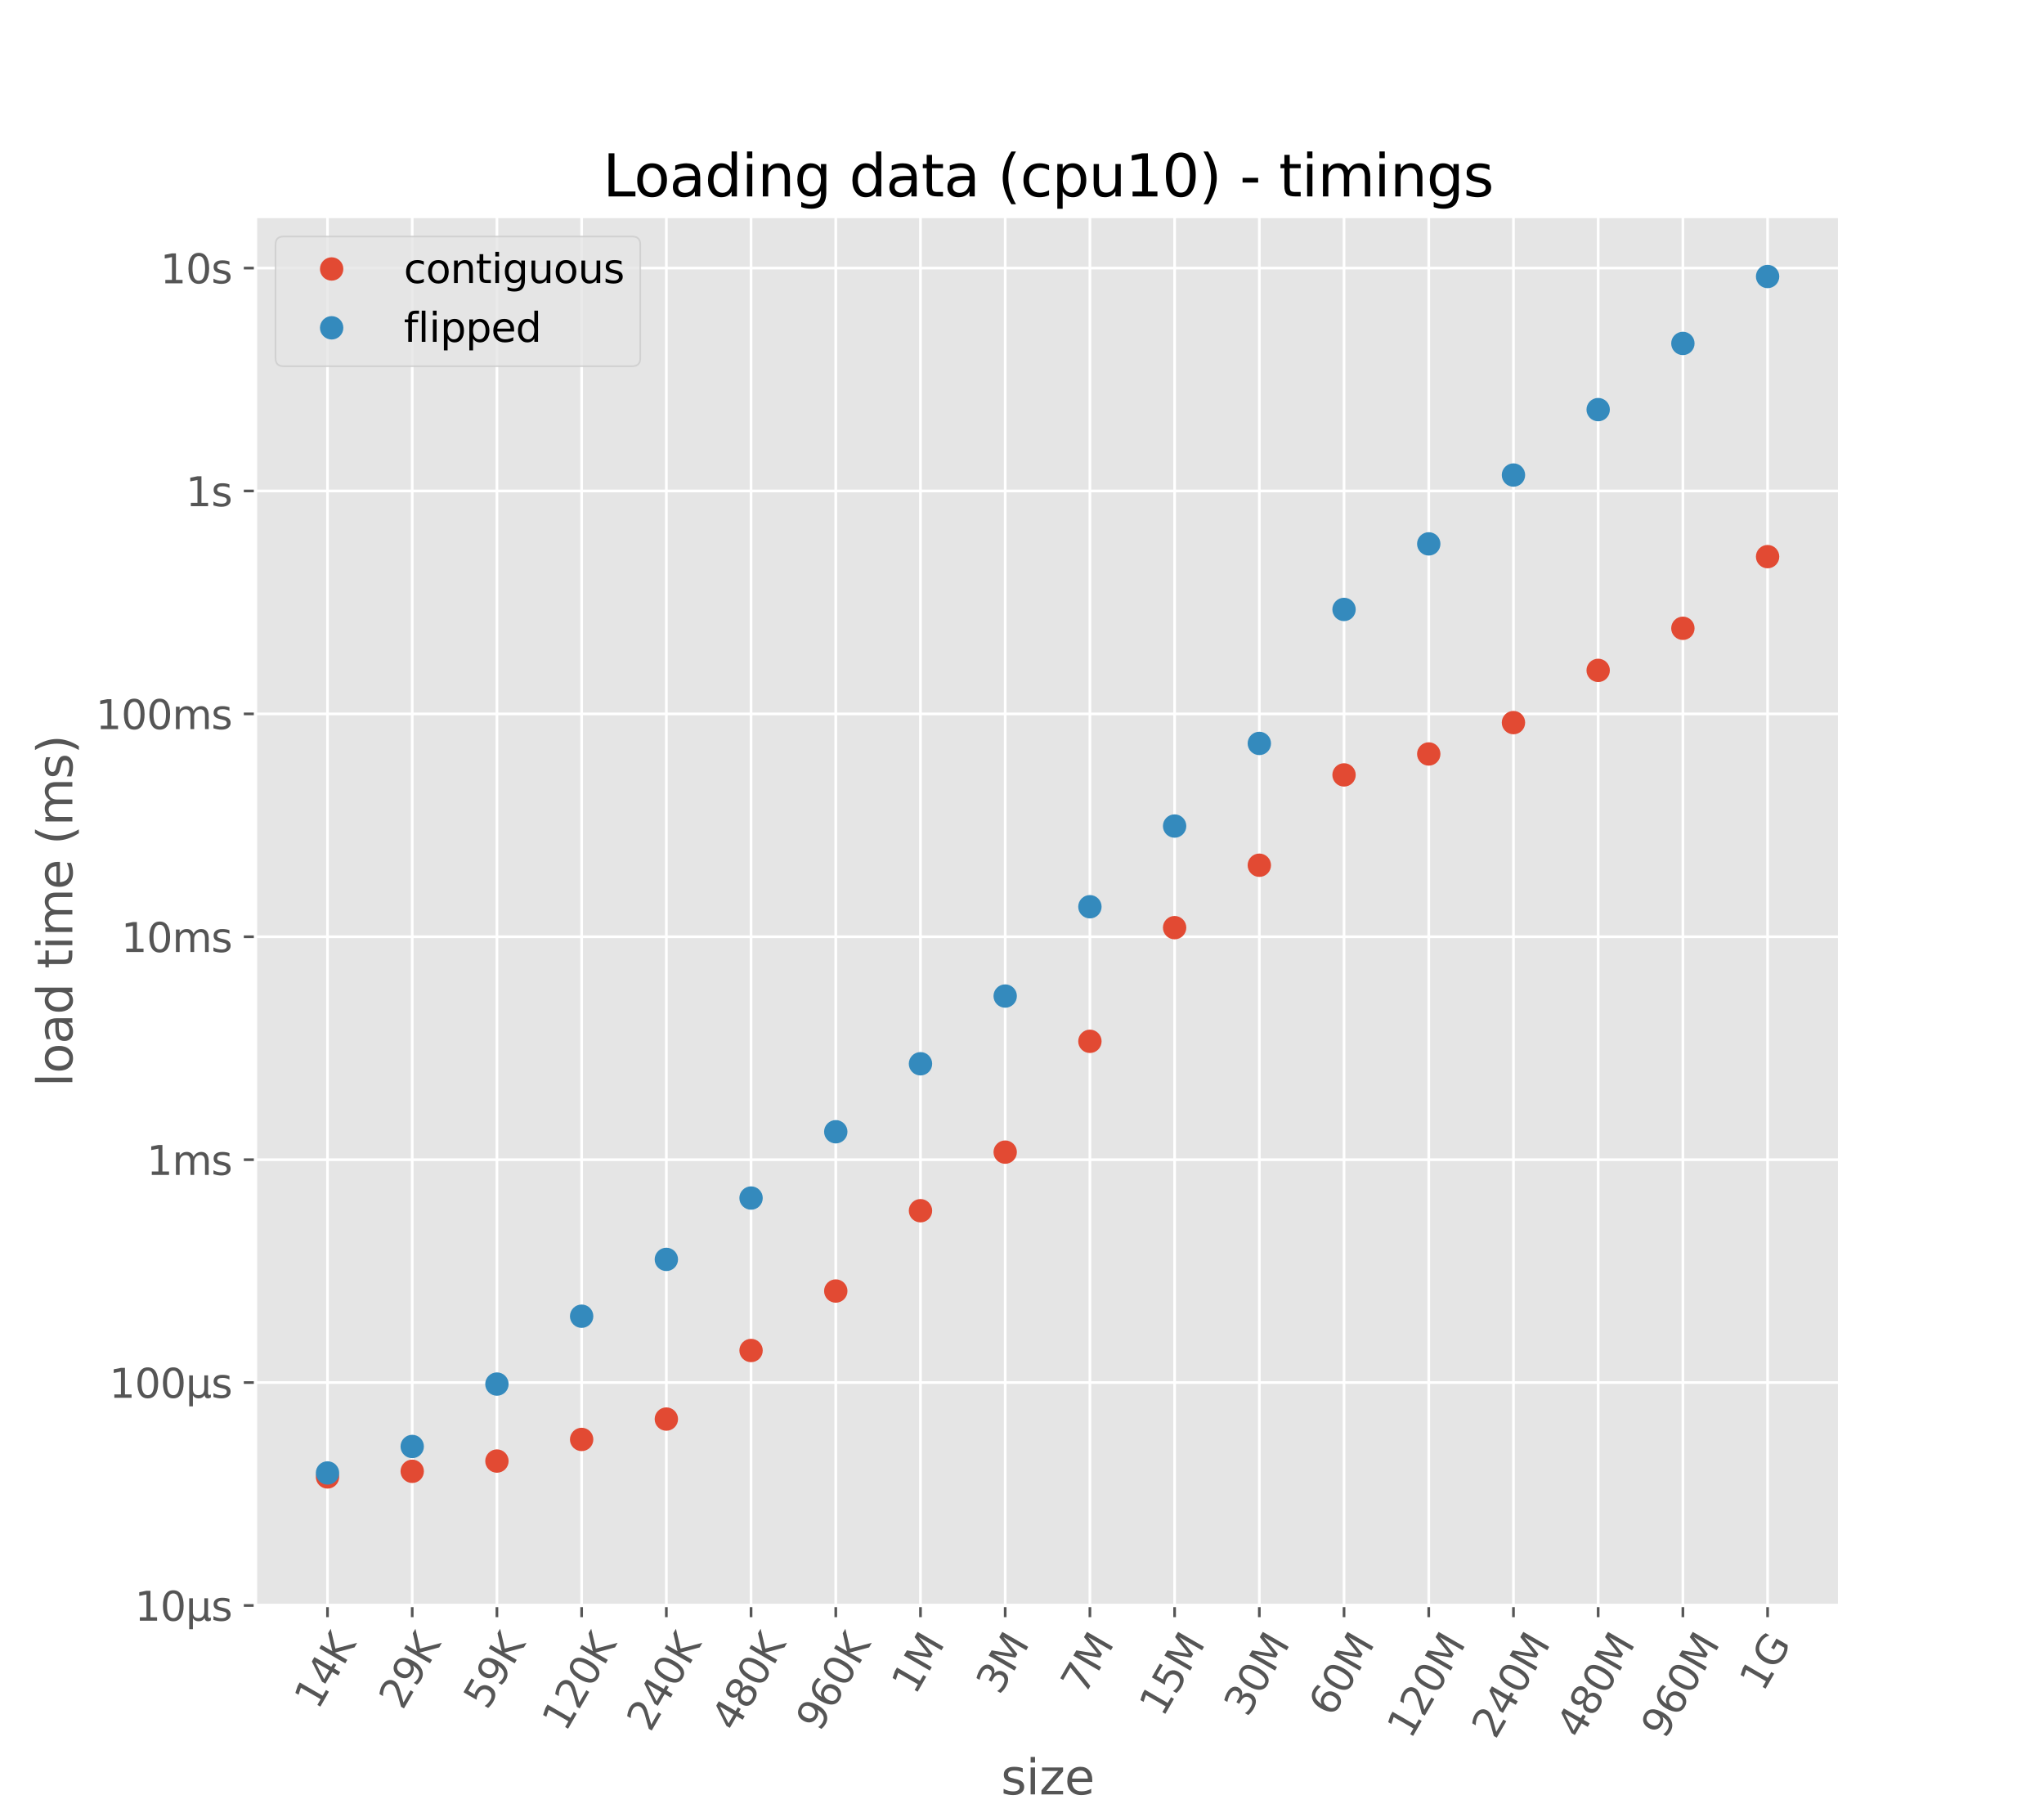 <?xml version="1.0" encoding="utf-8" standalone="no"?>
<!DOCTYPE svg PUBLIC "-//W3C//DTD SVG 1.1//EN"
  "http://www.w3.org/Graphics/SVG/1.1/DTD/svg11.dtd">
<svg xmlns:xlink="http://www.w3.org/1999/xlink" width="612pt" height="540pt" viewBox="0 0 612 540" xmlns="http://www.w3.org/2000/svg" version="1.1">
 <defs>
  <style type="text/css">*{stroke-linejoin: round; stroke-linecap: butt}</style>
 </defs>
 <g id="figure_1">
  <g id="patch_1">
   <path d="M 0 540 
L 612 540 
L 612 0 
L 0 0 
z
" style="fill: #ffffff"/>
  </g>
  <g id="axes_1">
   <g id="patch_2">
    <path d="M 76.5 480.6 
L 550.8 480.6 
L 550.8 64.8 
L 76.5 64.8 
z
" style="fill: #e5e5e5"/>
   </g>
   <g id="matplotlib.axis_1">
    <g id="xtick_1">
     <g id="line2d_1">
      <path d="M 98.059 480.6 
L 98.059 64.8 
" clip-path="url(#p5bc6e7006f)" style="fill: none; stroke: #ffffff; stroke-width: 0.8; stroke-linecap: square"/>
     </g>
     <g id="line2d_2">
      <defs>
       <path id="mbe0cd32b92" d="M 0 0 
L 0 3.5 
" style="stroke: #555555; stroke-width: 0.8"/>
      </defs>
      <g>
       <use xlink:href="#mbe0cd32b92" x="98.059" y="480.6" style="fill: #555555; stroke: #555555; stroke-width: 0.8"/>
      </g>
     </g>
     <g id="text_1">
      <!-- 14K -->
      <g style="fill: #555555" transform="translate(95.142 512.198) rotate(-60) scale(0.12 -0.12)">
       <defs>
        <path id="DejaVuSans-31" d="M 794 531 
L 1825 531 
L 1825 4091 
L 703 3866 
L 703 4441 
L 1819 4666 
L 2450 4666 
L 2450 531 
L 3481 531 
L 3481 0 
L 794 0 
L 794 531 
z
" transform="scale(0.016)"/>
        <path id="DejaVuSans-34" d="M 2419 4116 
L 825 1625 
L 2419 1625 
L 2419 4116 
z
M 2253 4666 
L 3047 4666 
L 3047 1625 
L 3713 1625 
L 3713 1100 
L 3047 1100 
L 3047 0 
L 2419 0 
L 2419 1100 
L 313 1100 
L 313 1709 
L 2253 4666 
z
" transform="scale(0.016)"/>
        <path id="DejaVuSans-4b" d="M 628 4666 
L 1259 4666 
L 1259 2694 
L 3353 4666 
L 4166 4666 
L 1850 2491 
L 4331 0 
L 3500 0 
L 1259 2247 
L 1259 0 
L 628 0 
L 628 4666 
z
" transform="scale(0.016)"/>
       </defs>
       <use xlink:href="#DejaVuSans-31"/>
       <use xlink:href="#DejaVuSans-34" x="63.623"/>
       <use xlink:href="#DejaVuSans-4b" x="127.246"/>
      </g>
     </g>
    </g>
    <g id="xtick_2">
     <g id="line2d_3">
      <path d="M 123.423 480.6 
L 123.423 64.8 
" clip-path="url(#p5bc6e7006f)" style="fill: none; stroke: #ffffff; stroke-width: 0.8; stroke-linecap: square"/>
     </g>
     <g id="line2d_4">
      <g>
       <use xlink:href="#mbe0cd32b92" x="123.423" y="480.6" style="fill: #555555; stroke: #555555; stroke-width: 0.8"/>
      </g>
     </g>
     <g id="text_2">
      <!-- 29K -->
      <g style="fill: #555555" transform="translate(120.506 512.198) rotate(-60) scale(0.12 -0.12)">
       <defs>
        <path id="DejaVuSans-32" d="M 1228 531 
L 3431 531 
L 3431 0 
L 469 0 
L 469 531 
Q 828 903 1448 1529 
Q 2069 2156 2228 2338 
Q 2531 2678 2651 2914 
Q 2772 3150 2772 3378 
Q 2772 3750 2511 3984 
Q 2250 4219 1831 4219 
Q 1534 4219 1204 4116 
Q 875 4013 500 3803 
L 500 4441 
Q 881 4594 1212 4672 
Q 1544 4750 1819 4750 
Q 2544 4750 2975 4387 
Q 3406 4025 3406 3419 
Q 3406 3131 3298 2873 
Q 3191 2616 2906 2266 
Q 2828 2175 2409 1742 
Q 1991 1309 1228 531 
z
" transform="scale(0.016)"/>
        <path id="DejaVuSans-39" d="M 703 97 
L 703 672 
Q 941 559 1184 500 
Q 1428 441 1663 441 
Q 2288 441 2617 861 
Q 2947 1281 2994 2138 
Q 2813 1869 2534 1725 
Q 2256 1581 1919 1581 
Q 1219 1581 811 2004 
Q 403 2428 403 3163 
Q 403 3881 828 4315 
Q 1253 4750 1959 4750 
Q 2769 4750 3195 4129 
Q 3622 3509 3622 2328 
Q 3622 1225 3098 567 
Q 2575 -91 1691 -91 
Q 1453 -91 1209 -44 
Q 966 3 703 97 
z
M 1959 2075 
Q 2384 2075 2632 2365 
Q 2881 2656 2881 3163 
Q 2881 3666 2632 3958 
Q 2384 4250 1959 4250 
Q 1534 4250 1286 3958 
Q 1038 3666 1038 3163 
Q 1038 2656 1286 2365 
Q 1534 2075 1959 2075 
z
" transform="scale(0.016)"/>
       </defs>
       <use xlink:href="#DejaVuSans-32"/>
       <use xlink:href="#DejaVuSans-39" x="63.623"/>
       <use xlink:href="#DejaVuSans-4b" x="127.246"/>
      </g>
     </g>
    </g>
    <g id="xtick_3">
     <g id="line2d_5">
      <path d="M 148.786 480.6 
L 148.786 64.8 
" clip-path="url(#p5bc6e7006f)" style="fill: none; stroke: #ffffff; stroke-width: 0.8; stroke-linecap: square"/>
     </g>
     <g id="line2d_6">
      <g>
       <use xlink:href="#mbe0cd32b92" x="148.786" y="480.6" style="fill: #555555; stroke: #555555; stroke-width: 0.8"/>
      </g>
     </g>
     <g id="text_3">
      <!-- 59K -->
      <g style="fill: #555555" transform="translate(145.869 512.198) rotate(-60) scale(0.12 -0.12)">
       <defs>
        <path id="DejaVuSans-35" d="M 691 4666 
L 3169 4666 
L 3169 4134 
L 1269 4134 
L 1269 2991 
Q 1406 3038 1543 3061 
Q 1681 3084 1819 3084 
Q 2600 3084 3056 2656 
Q 3513 2228 3513 1497 
Q 3513 744 3044 326 
Q 2575 -91 1722 -91 
Q 1428 -91 1123 -41 
Q 819 9 494 109 
L 494 744 
Q 775 591 1075 516 
Q 1375 441 1709 441 
Q 2250 441 2565 725 
Q 2881 1009 2881 1497 
Q 2881 1984 2565 2268 
Q 2250 2553 1709 2553 
Q 1456 2553 1204 2497 
Q 953 2441 691 2322 
L 691 4666 
z
" transform="scale(0.016)"/>
       </defs>
       <use xlink:href="#DejaVuSans-35"/>
       <use xlink:href="#DejaVuSans-39" x="63.623"/>
       <use xlink:href="#DejaVuSans-4b" x="127.246"/>
      </g>
     </g>
    </g>
    <g id="xtick_4">
     <g id="line2d_7">
      <path d="M 174.15 480.6 
L 174.15 64.8 
" clip-path="url(#p5bc6e7006f)" style="fill: none; stroke: #ffffff; stroke-width: 0.8; stroke-linecap: square"/>
     </g>
     <g id="line2d_8">
      <g>
       <use xlink:href="#mbe0cd32b92" x="174.15" y="480.6" style="fill: #555555; stroke: #555555; stroke-width: 0.8"/>
      </g>
     </g>
     <g id="text_4">
      <!-- 120K -->
      <g style="fill: #555555" transform="translate(169.324 518.81) rotate(-60) scale(0.12 -0.12)">
       <defs>
        <path id="DejaVuSans-30" d="M 2034 4250 
Q 1547 4250 1301 3770 
Q 1056 3291 1056 2328 
Q 1056 1369 1301 889 
Q 1547 409 2034 409 
Q 2525 409 2770 889 
Q 3016 1369 3016 2328 
Q 3016 3291 2770 3770 
Q 2525 4250 2034 4250 
z
M 2034 4750 
Q 2819 4750 3233 4129 
Q 3647 3509 3647 2328 
Q 3647 1150 3233 529 
Q 2819 -91 2034 -91 
Q 1250 -91 836 529 
Q 422 1150 422 2328 
Q 422 3509 836 4129 
Q 1250 4750 2034 4750 
z
" transform="scale(0.016)"/>
       </defs>
       <use xlink:href="#DejaVuSans-31"/>
       <use xlink:href="#DejaVuSans-32" x="63.623"/>
       <use xlink:href="#DejaVuSans-30" x="127.246"/>
       <use xlink:href="#DejaVuSans-4b" x="190.869"/>
      </g>
     </g>
    </g>
    <g id="xtick_5">
     <g id="line2d_9">
      <path d="M 199.514 480.6 
L 199.514 64.8 
" clip-path="url(#p5bc6e7006f)" style="fill: none; stroke: #ffffff; stroke-width: 0.8; stroke-linecap: square"/>
     </g>
     <g id="line2d_10">
      <g>
       <use xlink:href="#mbe0cd32b92" x="199.514" y="480.6" style="fill: #555555; stroke: #555555; stroke-width: 0.8"/>
      </g>
     </g>
     <g id="text_5">
      <!-- 240K -->
      <g style="fill: #555555" transform="translate(194.688 518.81) rotate(-60) scale(0.12 -0.12)">
       <use xlink:href="#DejaVuSans-32"/>
       <use xlink:href="#DejaVuSans-34" x="63.623"/>
       <use xlink:href="#DejaVuSans-30" x="127.246"/>
       <use xlink:href="#DejaVuSans-4b" x="190.869"/>
      </g>
     </g>
    </g>
    <g id="xtick_6">
     <g id="line2d_11">
      <path d="M 224.877 480.6 
L 224.877 64.8 
" clip-path="url(#p5bc6e7006f)" style="fill: none; stroke: #ffffff; stroke-width: 0.8; stroke-linecap: square"/>
     </g>
     <g id="line2d_12">
      <g>
       <use xlink:href="#mbe0cd32b92" x="224.877" y="480.6" style="fill: #555555; stroke: #555555; stroke-width: 0.8"/>
      </g>
     </g>
     <g id="text_6">
      <!-- 480K -->
      <g style="fill: #555555" transform="translate(220.051 518.81) rotate(-60) scale(0.12 -0.12)">
       <defs>
        <path id="DejaVuSans-38" d="M 2034 2216 
Q 1584 2216 1326 1975 
Q 1069 1734 1069 1313 
Q 1069 891 1326 650 
Q 1584 409 2034 409 
Q 2484 409 2743 651 
Q 3003 894 3003 1313 
Q 3003 1734 2745 1975 
Q 2488 2216 2034 2216 
z
M 1403 2484 
Q 997 2584 770 2862 
Q 544 3141 544 3541 
Q 544 4100 942 4425 
Q 1341 4750 2034 4750 
Q 2731 4750 3128 4425 
Q 3525 4100 3525 3541 
Q 3525 3141 3298 2862 
Q 3072 2584 2669 2484 
Q 3125 2378 3379 2068 
Q 3634 1759 3634 1313 
Q 3634 634 3220 271 
Q 2806 -91 2034 -91 
Q 1263 -91 848 271 
Q 434 634 434 1313 
Q 434 1759 690 2068 
Q 947 2378 1403 2484 
z
M 1172 3481 
Q 1172 3119 1398 2916 
Q 1625 2713 2034 2713 
Q 2441 2713 2670 2916 
Q 2900 3119 2900 3481 
Q 2900 3844 2670 4047 
Q 2441 4250 2034 4250 
Q 1625 4250 1398 4047 
Q 1172 3844 1172 3481 
z
" transform="scale(0.016)"/>
       </defs>
       <use xlink:href="#DejaVuSans-34"/>
       <use xlink:href="#DejaVuSans-38" x="63.623"/>
       <use xlink:href="#DejaVuSans-30" x="127.246"/>
       <use xlink:href="#DejaVuSans-4b" x="190.869"/>
      </g>
     </g>
    </g>
    <g id="xtick_7">
     <g id="line2d_13">
      <path d="M 250.241 480.6 
L 250.241 64.8 
" clip-path="url(#p5bc6e7006f)" style="fill: none; stroke: #ffffff; stroke-width: 0.8; stroke-linecap: square"/>
     </g>
     <g id="line2d_14">
      <g>
       <use xlink:href="#mbe0cd32b92" x="250.241" y="480.6" style="fill: #555555; stroke: #555555; stroke-width: 0.8"/>
      </g>
     </g>
     <g id="text_7">
      <!-- 960K -->
      <g style="fill: #555555" transform="translate(245.415 518.81) rotate(-60) scale(0.12 -0.12)">
       <defs>
        <path id="DejaVuSans-36" d="M 2113 2584 
Q 1688 2584 1439 2293 
Q 1191 2003 1191 1497 
Q 1191 994 1439 701 
Q 1688 409 2113 409 
Q 2538 409 2786 701 
Q 3034 994 3034 1497 
Q 3034 2003 2786 2293 
Q 2538 2584 2113 2584 
z
M 3366 4563 
L 3366 3988 
Q 3128 4100 2886 4159 
Q 2644 4219 2406 4219 
Q 1781 4219 1451 3797 
Q 1122 3375 1075 2522 
Q 1259 2794 1537 2939 
Q 1816 3084 2150 3084 
Q 2853 3084 3261 2657 
Q 3669 2231 3669 1497 
Q 3669 778 3244 343 
Q 2819 -91 2113 -91 
Q 1303 -91 875 529 
Q 447 1150 447 2328 
Q 447 3434 972 4092 
Q 1497 4750 2381 4750 
Q 2619 4750 2861 4703 
Q 3103 4656 3366 4563 
z
" transform="scale(0.016)"/>
       </defs>
       <use xlink:href="#DejaVuSans-39"/>
       <use xlink:href="#DejaVuSans-36" x="63.623"/>
       <use xlink:href="#DejaVuSans-30" x="127.246"/>
       <use xlink:href="#DejaVuSans-4b" x="190.869"/>
      </g>
     </g>
    </g>
    <g id="xtick_8">
     <g id="line2d_15">
      <path d="M 275.605 480.6 
L 275.605 64.8 
" clip-path="url(#p5bc6e7006f)" style="fill: none; stroke: #ffffff; stroke-width: 0.8; stroke-linecap: square"/>
     </g>
     <g id="line2d_16">
      <g>
       <use xlink:href="#mbe0cd32b92" x="275.605" y="480.6" style="fill: #555555; stroke: #555555; stroke-width: 0.8"/>
      </g>
     </g>
     <g id="text_8">
      <!-- 1M -->
      <g style="fill: #555555" transform="translate(273.975 507.738) rotate(-60) scale(0.12 -0.12)">
       <defs>
        <path id="DejaVuSans-4d" d="M 628 4666 
L 1569 4666 
L 2759 1491 
L 3956 4666 
L 4897 4666 
L 4897 0 
L 4281 0 
L 4281 4097 
L 3078 897 
L 2444 897 
L 1241 4097 
L 1241 0 
L 628 0 
L 628 4666 
z
" transform="scale(0.016)"/>
       </defs>
       <use xlink:href="#DejaVuSans-31"/>
       <use xlink:href="#DejaVuSans-4d" x="63.623"/>
      </g>
     </g>
    </g>
    <g id="xtick_9">
     <g id="line2d_17">
      <path d="M 300.968 480.6 
L 300.968 64.8 
" clip-path="url(#p5bc6e7006f)" style="fill: none; stroke: #ffffff; stroke-width: 0.8; stroke-linecap: square"/>
     </g>
     <g id="line2d_18">
      <g>
       <use xlink:href="#mbe0cd32b92" x="300.968" y="480.6" style="fill: #555555; stroke: #555555; stroke-width: 0.8"/>
      </g>
     </g>
     <g id="text_9">
      <!-- 3M -->
      <g style="fill: #555555" transform="translate(299.339 507.738) rotate(-60) scale(0.12 -0.12)">
       <defs>
        <path id="DejaVuSans-33" d="M 2597 2516 
Q 3050 2419 3304 2112 
Q 3559 1806 3559 1356 
Q 3559 666 3084 287 
Q 2609 -91 1734 -91 
Q 1441 -91 1130 -33 
Q 819 25 488 141 
L 488 750 
Q 750 597 1062 519 
Q 1375 441 1716 441 
Q 2309 441 2620 675 
Q 2931 909 2931 1356 
Q 2931 1769 2642 2001 
Q 2353 2234 1838 2234 
L 1294 2234 
L 1294 2753 
L 1863 2753 
Q 2328 2753 2575 2939 
Q 2822 3125 2822 3475 
Q 2822 3834 2567 4026 
Q 2313 4219 1838 4219 
Q 1578 4219 1281 4162 
Q 984 4106 628 3988 
L 628 4550 
Q 988 4650 1302 4700 
Q 1616 4750 1894 4750 
Q 2613 4750 3031 4423 
Q 3450 4097 3450 3541 
Q 3450 3153 3228 2886 
Q 3006 2619 2597 2516 
z
" transform="scale(0.016)"/>
       </defs>
       <use xlink:href="#DejaVuSans-33"/>
       <use xlink:href="#DejaVuSans-4d" x="63.623"/>
      </g>
     </g>
    </g>
    <g id="xtick_10">
     <g id="line2d_19">
      <path d="M 326.332 480.6 
L 326.332 64.8 
" clip-path="url(#p5bc6e7006f)" style="fill: none; stroke: #ffffff; stroke-width: 0.8; stroke-linecap: square"/>
     </g>
     <g id="line2d_20">
      <g>
       <use xlink:href="#mbe0cd32b92" x="326.332" y="480.6" style="fill: #555555; stroke: #555555; stroke-width: 0.8"/>
      </g>
     </g>
     <g id="text_10">
      <!-- 7M -->
      <g style="fill: #555555" transform="translate(324.702 507.738) rotate(-60) scale(0.12 -0.12)">
       <defs>
        <path id="DejaVuSans-37" d="M 525 4666 
L 3525 4666 
L 3525 4397 
L 1831 0 
L 1172 0 
L 2766 4134 
L 525 4134 
L 525 4666 
z
" transform="scale(0.016)"/>
       </defs>
       <use xlink:href="#DejaVuSans-37"/>
       <use xlink:href="#DejaVuSans-4d" x="63.623"/>
      </g>
     </g>
    </g>
    <g id="xtick_11">
     <g id="line2d_21">
      <path d="M 351.695 480.6 
L 351.695 64.8 
" clip-path="url(#p5bc6e7006f)" style="fill: none; stroke: #ffffff; stroke-width: 0.8; stroke-linecap: square"/>
     </g>
     <g id="line2d_22">
      <g>
       <use xlink:href="#mbe0cd32b92" x="351.695" y="480.6" style="fill: #555555; stroke: #555555; stroke-width: 0.8"/>
      </g>
     </g>
     <g id="text_11">
      <!-- 15M -->
      <g style="fill: #555555" transform="translate(348.157 514.35) rotate(-60) scale(0.12 -0.12)">
       <use xlink:href="#DejaVuSans-31"/>
       <use xlink:href="#DejaVuSans-35" x="63.623"/>
       <use xlink:href="#DejaVuSans-4d" x="127.246"/>
      </g>
     </g>
    </g>
    <g id="xtick_12">
     <g id="line2d_23">
      <path d="M 377.059 480.6 
L 377.059 64.8 
" clip-path="url(#p5bc6e7006f)" style="fill: none; stroke: #ffffff; stroke-width: 0.8; stroke-linecap: square"/>
     </g>
     <g id="line2d_24">
      <g>
       <use xlink:href="#mbe0cd32b92" x="377.059" y="480.6" style="fill: #555555; stroke: #555555; stroke-width: 0.8"/>
      </g>
     </g>
     <g id="text_12">
      <!-- 30M -->
      <g style="fill: #555555" transform="translate(373.521 514.35) rotate(-60) scale(0.12 -0.12)">
       <use xlink:href="#DejaVuSans-33"/>
       <use xlink:href="#DejaVuSans-30" x="63.623"/>
       <use xlink:href="#DejaVuSans-4d" x="127.246"/>
      </g>
     </g>
    </g>
    <g id="xtick_13">
     <g id="line2d_25">
      <path d="M 402.423 480.6 
L 402.423 64.8 
" clip-path="url(#p5bc6e7006f)" style="fill: none; stroke: #ffffff; stroke-width: 0.8; stroke-linecap: square"/>
     </g>
     <g id="line2d_26">
      <g>
       <use xlink:href="#mbe0cd32b92" x="402.423" y="480.6" style="fill: #555555; stroke: #555555; stroke-width: 0.8"/>
      </g>
     </g>
     <g id="text_13">
      <!-- 60M -->
      <g style="fill: #555555" transform="translate(398.884 514.35) rotate(-60) scale(0.12 -0.12)">
       <use xlink:href="#DejaVuSans-36"/>
       <use xlink:href="#DejaVuSans-30" x="63.623"/>
       <use xlink:href="#DejaVuSans-4d" x="127.246"/>
      </g>
     </g>
    </g>
    <g id="xtick_14">
     <g id="line2d_27">
      <path d="M 427.786 480.6 
L 427.786 64.8 
" clip-path="url(#p5bc6e7006f)" style="fill: none; stroke: #ffffff; stroke-width: 0.8; stroke-linecap: square"/>
     </g>
     <g id="line2d_28">
      <g>
       <use xlink:href="#mbe0cd32b92" x="427.786" y="480.6" style="fill: #555555; stroke: #555555; stroke-width: 0.8"/>
      </g>
     </g>
     <g id="text_14">
      <!-- 120M -->
      <g style="fill: #555555" transform="translate(422.339 520.962) rotate(-60) scale(0.12 -0.12)">
       <use xlink:href="#DejaVuSans-31"/>
       <use xlink:href="#DejaVuSans-32" x="63.623"/>
       <use xlink:href="#DejaVuSans-30" x="127.246"/>
       <use xlink:href="#DejaVuSans-4d" x="190.869"/>
      </g>
     </g>
    </g>
    <g id="xtick_15">
     <g id="line2d_29">
      <path d="M 453.15 480.6 
L 453.15 64.8 
" clip-path="url(#p5bc6e7006f)" style="fill: none; stroke: #ffffff; stroke-width: 0.8; stroke-linecap: square"/>
     </g>
     <g id="line2d_30">
      <g>
       <use xlink:href="#mbe0cd32b92" x="453.15" y="480.6" style="fill: #555555; stroke: #555555; stroke-width: 0.8"/>
      </g>
     </g>
     <g id="text_15">
      <!-- 240M -->
      <g style="fill: #555555" transform="translate(447.703 520.962) rotate(-60) scale(0.12 -0.12)">
       <use xlink:href="#DejaVuSans-32"/>
       <use xlink:href="#DejaVuSans-34" x="63.623"/>
       <use xlink:href="#DejaVuSans-30" x="127.246"/>
       <use xlink:href="#DejaVuSans-4d" x="190.869"/>
      </g>
     </g>
    </g>
    <g id="xtick_16">
     <g id="line2d_31">
      <path d="M 478.514 480.6 
L 478.514 64.8 
" clip-path="url(#p5bc6e7006f)" style="fill: none; stroke: #ffffff; stroke-width: 0.8; stroke-linecap: square"/>
     </g>
     <g id="line2d_32">
      <g>
       <use xlink:href="#mbe0cd32b92" x="478.514" y="480.6" style="fill: #555555; stroke: #555555; stroke-width: 0.8"/>
      </g>
     </g>
     <g id="text_16">
      <!-- 480M -->
      <g style="fill: #555555" transform="translate(473.067 520.962) rotate(-60) scale(0.12 -0.12)">
       <use xlink:href="#DejaVuSans-34"/>
       <use xlink:href="#DejaVuSans-38" x="63.623"/>
       <use xlink:href="#DejaVuSans-30" x="127.246"/>
       <use xlink:href="#DejaVuSans-4d" x="190.869"/>
      </g>
     </g>
    </g>
    <g id="xtick_17">
     <g id="line2d_33">
      <path d="M 503.877 480.6 
L 503.877 64.8 
" clip-path="url(#p5bc6e7006f)" style="fill: none; stroke: #ffffff; stroke-width: 0.8; stroke-linecap: square"/>
     </g>
     <g id="line2d_34">
      <g>
       <use xlink:href="#mbe0cd32b92" x="503.877" y="480.6" style="fill: #555555; stroke: #555555; stroke-width: 0.8"/>
      </g>
     </g>
     <g id="text_17">
      <!-- 960M -->
      <g style="fill: #555555" transform="translate(498.43 520.962) rotate(-60) scale(0.12 -0.12)">
       <use xlink:href="#DejaVuSans-39"/>
       <use xlink:href="#DejaVuSans-36" x="63.623"/>
       <use xlink:href="#DejaVuSans-30" x="127.246"/>
       <use xlink:href="#DejaVuSans-4d" x="190.869"/>
      </g>
     </g>
    </g>
    <g id="xtick_18">
     <g id="line2d_35">
      <path d="M 529.241 480.6 
L 529.241 64.8 
" clip-path="url(#p5bc6e7006f)" style="fill: none; stroke: #ffffff; stroke-width: 0.8; stroke-linecap: square"/>
     </g>
     <g id="line2d_36">
      <g>
       <use xlink:href="#mbe0cd32b92" x="529.241" y="480.6" style="fill: #555555; stroke: #555555; stroke-width: 0.8"/>
      </g>
     </g>
     <g id="text_18">
      <!-- 1G -->
      <g style="fill: #555555" transform="translate(527.875 506.824) rotate(-60) scale(0.12 -0.12)">
       <defs>
        <path id="DejaVuSans-47" d="M 3809 666 
L 3809 1919 
L 2778 1919 
L 2778 2438 
L 4434 2438 
L 4434 434 
Q 4069 175 3628 42 
Q 3188 -91 2688 -91 
Q 1594 -91 976 548 
Q 359 1188 359 2328 
Q 359 3472 976 4111 
Q 1594 4750 2688 4750 
Q 3144 4750 3555 4637 
Q 3966 4525 4313 4306 
L 4313 3634 
Q 3963 3931 3569 4081 
Q 3175 4231 2741 4231 
Q 1884 4231 1454 3753 
Q 1025 3275 1025 2328 
Q 1025 1384 1454 906 
Q 1884 428 2741 428 
Q 3075 428 3337 486 
Q 3600 544 3809 666 
z
" transform="scale(0.016)"/>
       </defs>
       <use xlink:href="#DejaVuSans-31"/>
       <use xlink:href="#DejaVuSans-47" x="63.623"/>
      </g>
     </g>
    </g>
    <g id="text_19">
     <!-- size -->
     <g style="fill: #555555" transform="translate(299.69 537.152) scale(0.144 -0.144)">
      <defs>
       <path id="DejaVuSans-73" d="M 2834 3397 
L 2834 2853 
Q 2591 2978 2328 3040 
Q 2066 3103 1784 3103 
Q 1356 3103 1142 2972 
Q 928 2841 928 2578 
Q 928 2378 1081 2264 
Q 1234 2150 1697 2047 
L 1894 2003 
Q 2506 1872 2764 1633 
Q 3022 1394 3022 966 
Q 3022 478 2636 193 
Q 2250 -91 1575 -91 
Q 1294 -91 989 -36 
Q 684 19 347 128 
L 347 722 
Q 666 556 975 473 
Q 1284 391 1588 391 
Q 1994 391 2212 530 
Q 2431 669 2431 922 
Q 2431 1156 2273 1281 
Q 2116 1406 1581 1522 
L 1381 1569 
Q 847 1681 609 1914 
Q 372 2147 372 2553 
Q 372 3047 722 3315 
Q 1072 3584 1716 3584 
Q 2034 3584 2315 3537 
Q 2597 3491 2834 3397 
z
" transform="scale(0.016)"/>
       <path id="DejaVuSans-69" d="M 603 3500 
L 1178 3500 
L 1178 0 
L 603 0 
L 603 3500 
z
M 603 4863 
L 1178 4863 
L 1178 4134 
L 603 4134 
L 603 4863 
z
" transform="scale(0.016)"/>
       <path id="DejaVuSans-7a" d="M 353 3500 
L 3084 3500 
L 3084 2975 
L 922 459 
L 3084 459 
L 3084 0 
L 275 0 
L 275 525 
L 2438 3041 
L 353 3041 
L 353 3500 
z
" transform="scale(0.016)"/>
       <path id="DejaVuSans-65" d="M 3597 1894 
L 3597 1613 
L 953 1613 
Q 991 1019 1311 708 
Q 1631 397 2203 397 
Q 2534 397 2845 478 
Q 3156 559 3463 722 
L 3463 178 
Q 3153 47 2828 -22 
Q 2503 -91 2169 -91 
Q 1331 -91 842 396 
Q 353 884 353 1716 
Q 353 2575 817 3079 
Q 1281 3584 2069 3584 
Q 2775 3584 3186 3129 
Q 3597 2675 3597 1894 
z
M 3022 2063 
Q 3016 2534 2758 2815 
Q 2500 3097 2075 3097 
Q 1594 3097 1305 2825 
Q 1016 2553 972 2059 
L 3022 2063 
z
" transform="scale(0.016)"/>
      </defs>
      <use xlink:href="#DejaVuSans-73"/>
      <use xlink:href="#DejaVuSans-69" x="52.1"/>
      <use xlink:href="#DejaVuSans-7a" x="79.883"/>
      <use xlink:href="#DejaVuSans-65" x="132.373"/>
     </g>
    </g>
   </g>
   <g id="matplotlib.axis_2">
    <g id="ytick_1">
     <g id="line2d_37">
      <path d="M 76.5 480.6 
L 550.8 480.6 
" clip-path="url(#p5bc6e7006f)" style="fill: none; stroke: #ffffff; stroke-width: 0.8; stroke-linecap: square"/>
     </g>
     <g id="line2d_38">
      <defs>
       <path id="ma51ff9715e" d="M 0 0 
L -3.5 0 
" style="stroke: #555555; stroke-width: 0.8"/>
      </defs>
      <g>
       <use xlink:href="#ma51ff9715e" x="76.5" y="480.6" style="fill: #555555; stroke: #555555; stroke-width: 0.8"/>
      </g>
     </g>
     <g id="text_20">
      <!-- 10μs -->
      <g style="fill: #555555" transform="translate(40.344 485.159) scale(0.12 -0.12)">
       <defs>
        <path id="DejaVuSans-3bc" d="M 544 -1331 
L 544 3500 
L 1119 3500 
L 1119 1325 
Q 1119 872 1334 640 
Q 1550 409 1972 409 
Q 2434 409 2667 671 
Q 2900 934 2900 1459 
L 2900 3500 
L 3475 3500 
L 3475 806 
Q 3475 619 3529 530 
Q 3584 441 3700 441 
Q 3728 441 3778 458 
Q 3828 475 3916 513 
L 3916 50 
Q 3788 -22 3673 -56 
Q 3559 -91 3450 -91 
Q 3234 -91 3106 31 
Q 2978 153 2931 403 
Q 2775 156 2548 32 
Q 2322 -91 2016 -91 
Q 1697 -91 1473 31 
Q 1250 153 1119 397 
L 1119 -1331 
L 544 -1331 
z
" transform="scale(0.016)"/>
       </defs>
       <use xlink:href="#DejaVuSans-31"/>
       <use xlink:href="#DejaVuSans-30" x="63.623"/>
       <use xlink:href="#DejaVuSans-3bc" x="127.246"/>
       <use xlink:href="#DejaVuSans-73" x="190.869"/>
      </g>
     </g>
    </g>
    <g id="ytick_2">
     <g id="line2d_39">
      <path d="M 76.5 413.875 
L 550.8 413.875 
" clip-path="url(#p5bc6e7006f)" style="fill: none; stroke: #ffffff; stroke-width: 0.8; stroke-linecap: square"/>
     </g>
     <g id="line2d_40">
      <g>
       <use xlink:href="#ma51ff9715e" x="76.5" y="413.875" style="fill: #555555; stroke: #555555; stroke-width: 0.8"/>
      </g>
     </g>
     <g id="text_21">
      <!-- 100μs -->
      <g style="fill: #555555" transform="translate(32.709 418.434) scale(0.12 -0.12)">
       <use xlink:href="#DejaVuSans-31"/>
       <use xlink:href="#DejaVuSans-30" x="63.623"/>
       <use xlink:href="#DejaVuSans-30" x="127.246"/>
       <use xlink:href="#DejaVuSans-3bc" x="190.869"/>
       <use xlink:href="#DejaVuSans-73" x="254.492"/>
      </g>
     </g>
    </g>
    <g id="ytick_3">
     <g id="line2d_41">
      <path d="M 76.5 347.149 
L 550.8 347.149 
" clip-path="url(#p5bc6e7006f)" style="fill: none; stroke: #ffffff; stroke-width: 0.8; stroke-linecap: square"/>
     </g>
     <g id="line2d_42">
      <g>
       <use xlink:href="#ma51ff9715e" x="76.5" y="347.149" style="fill: #555555; stroke: #555555; stroke-width: 0.8"/>
      </g>
     </g>
     <g id="text_22">
      <!-- 1ms -->
      <g style="fill: #555555" transform="translate(43.925 351.708) scale(0.12 -0.12)">
       <defs>
        <path id="DejaVuSans-6d" d="M 3328 2828 
Q 3544 3216 3844 3400 
Q 4144 3584 4550 3584 
Q 5097 3584 5394 3201 
Q 5691 2819 5691 2113 
L 5691 0 
L 5113 0 
L 5113 2094 
Q 5113 2597 4934 2840 
Q 4756 3084 4391 3084 
Q 3944 3084 3684 2787 
Q 3425 2491 3425 1978 
L 3425 0 
L 2847 0 
L 2847 2094 
Q 2847 2600 2669 2842 
Q 2491 3084 2119 3084 
Q 1678 3084 1418 2786 
Q 1159 2488 1159 1978 
L 1159 0 
L 581 0 
L 581 3500 
L 1159 3500 
L 1159 2956 
Q 1356 3278 1631 3431 
Q 1906 3584 2284 3584 
Q 2666 3584 2933 3390 
Q 3200 3197 3328 2828 
z
" transform="scale(0.016)"/>
       </defs>
       <use xlink:href="#DejaVuSans-31"/>
       <use xlink:href="#DejaVuSans-6d" x="63.623"/>
       <use xlink:href="#DejaVuSans-73" x="161.035"/>
      </g>
     </g>
    </g>
    <g id="ytick_4">
     <g id="line2d_43">
      <path d="M 76.5 280.424 
L 550.8 280.424 
" clip-path="url(#p5bc6e7006f)" style="fill: none; stroke: #ffffff; stroke-width: 0.8; stroke-linecap: square"/>
     </g>
     <g id="line2d_44">
      <g>
       <use xlink:href="#ma51ff9715e" x="76.5" y="280.424" style="fill: #555555; stroke: #555555; stroke-width: 0.8"/>
      </g>
     </g>
     <g id="text_23">
      <!-- 10ms -->
      <g style="fill: #555555" transform="translate(36.29 284.983) scale(0.12 -0.12)">
       <use xlink:href="#DejaVuSans-31"/>
       <use xlink:href="#DejaVuSans-30" x="63.623"/>
       <use xlink:href="#DejaVuSans-6d" x="127.246"/>
       <use xlink:href="#DejaVuSans-73" x="224.658"/>
      </g>
     </g>
    </g>
    <g id="ytick_5">
     <g id="line2d_45">
      <path d="M 76.5 213.699 
L 550.8 213.699 
" clip-path="url(#p5bc6e7006f)" style="fill: none; stroke: #ffffff; stroke-width: 0.8; stroke-linecap: square"/>
     </g>
     <g id="line2d_46">
      <g>
       <use xlink:href="#ma51ff9715e" x="76.5" y="213.699" style="fill: #555555; stroke: #555555; stroke-width: 0.8"/>
      </g>
     </g>
     <g id="text_24">
      <!-- 100ms -->
      <g style="fill: #555555" transform="translate(28.655 218.258) scale(0.12 -0.12)">
       <use xlink:href="#DejaVuSans-31"/>
       <use xlink:href="#DejaVuSans-30" x="63.623"/>
       <use xlink:href="#DejaVuSans-30" x="127.246"/>
       <use xlink:href="#DejaVuSans-6d" x="190.869"/>
       <use xlink:href="#DejaVuSans-73" x="288.281"/>
      </g>
     </g>
    </g>
    <g id="ytick_6">
     <g id="line2d_47">
      <path d="M 76.5 146.973 
L 550.8 146.973 
" clip-path="url(#p5bc6e7006f)" style="fill: none; stroke: #ffffff; stroke-width: 0.8; stroke-linecap: square"/>
     </g>
     <g id="line2d_48">
      <g>
       <use xlink:href="#ma51ff9715e" x="76.5" y="146.973" style="fill: #555555; stroke: #555555; stroke-width: 0.8"/>
      </g>
     </g>
     <g id="text_25">
      <!-- 1s -->
      <g style="fill: #555555" transform="translate(55.614 151.532) scale(0.12 -0.12)">
       <use xlink:href="#DejaVuSans-31"/>
       <use xlink:href="#DejaVuSans-73" x="63.623"/>
      </g>
     </g>
    </g>
    <g id="ytick_7">
     <g id="line2d_49">
      <path d="M 76.5 80.248 
L 550.8 80.248 
" clip-path="url(#p5bc6e7006f)" style="fill: none; stroke: #ffffff; stroke-width: 0.8; stroke-linecap: square"/>
     </g>
     <g id="line2d_50">
      <g>
       <use xlink:href="#ma51ff9715e" x="76.5" y="80.248" style="fill: #555555; stroke: #555555; stroke-width: 0.8"/>
      </g>
     </g>
     <g id="text_26">
      <!-- 10s -->
      <g style="fill: #555555" transform="translate(47.979 84.807) scale(0.12 -0.12)">
       <use xlink:href="#DejaVuSans-31"/>
       <use xlink:href="#DejaVuSans-30" x="63.623"/>
       <use xlink:href="#DejaVuSans-73" x="127.246"/>
      </g>
     </g>
    </g>
    <g id="text_27">
     <!-- load time (ms) -->
     <g style="fill: #555555" transform="translate(21.66 325.314) rotate(-90) scale(0.144 -0.144)">
      <defs>
       <path id="DejaVuSans-6c" d="M 603 4863 
L 1178 4863 
L 1178 0 
L 603 0 
L 603 4863 
z
" transform="scale(0.016)"/>
       <path id="DejaVuSans-6f" d="M 1959 3097 
Q 1497 3097 1228 2736 
Q 959 2375 959 1747 
Q 959 1119 1226 758 
Q 1494 397 1959 397 
Q 2419 397 2687 759 
Q 2956 1122 2956 1747 
Q 2956 2369 2687 2733 
Q 2419 3097 1959 3097 
z
M 1959 3584 
Q 2709 3584 3137 3096 
Q 3566 2609 3566 1747 
Q 3566 888 3137 398 
Q 2709 -91 1959 -91 
Q 1206 -91 779 398 
Q 353 888 353 1747 
Q 353 2609 779 3096 
Q 1206 3584 1959 3584 
z
" transform="scale(0.016)"/>
       <path id="DejaVuSans-61" d="M 2194 1759 
Q 1497 1759 1228 1600 
Q 959 1441 959 1056 
Q 959 750 1161 570 
Q 1363 391 1709 391 
Q 2188 391 2477 730 
Q 2766 1069 2766 1631 
L 2766 1759 
L 2194 1759 
z
M 3341 1997 
L 3341 0 
L 2766 0 
L 2766 531 
Q 2569 213 2275 61 
Q 1981 -91 1556 -91 
Q 1019 -91 701 211 
Q 384 513 384 1019 
Q 384 1609 779 1909 
Q 1175 2209 1959 2209 
L 2766 2209 
L 2766 2266 
Q 2766 2663 2505 2880 
Q 2244 3097 1772 3097 
Q 1472 3097 1187 3025 
Q 903 2953 641 2809 
L 641 3341 
Q 956 3463 1253 3523 
Q 1550 3584 1831 3584 
Q 2591 3584 2966 3190 
Q 3341 2797 3341 1997 
z
" transform="scale(0.016)"/>
       <path id="DejaVuSans-64" d="M 2906 2969 
L 2906 4863 
L 3481 4863 
L 3481 0 
L 2906 0 
L 2906 525 
Q 2725 213 2448 61 
Q 2172 -91 1784 -91 
Q 1150 -91 751 415 
Q 353 922 353 1747 
Q 353 2572 751 3078 
Q 1150 3584 1784 3584 
Q 2172 3584 2448 3432 
Q 2725 3281 2906 2969 
z
M 947 1747 
Q 947 1113 1208 752 
Q 1469 391 1925 391 
Q 2381 391 2643 752 
Q 2906 1113 2906 1747 
Q 2906 2381 2643 2742 
Q 2381 3103 1925 3103 
Q 1469 3103 1208 2742 
Q 947 2381 947 1747 
z
" transform="scale(0.016)"/>
       <path id="DejaVuSans-20" transform="scale(0.016)"/>
       <path id="DejaVuSans-74" d="M 1172 4494 
L 1172 3500 
L 2356 3500 
L 2356 3053 
L 1172 3053 
L 1172 1153 
Q 1172 725 1289 603 
Q 1406 481 1766 481 
L 2356 481 
L 2356 0 
L 1766 0 
Q 1100 0 847 248 
Q 594 497 594 1153 
L 594 3053 
L 172 3053 
L 172 3500 
L 594 3500 
L 594 4494 
L 1172 4494 
z
" transform="scale(0.016)"/>
       <path id="DejaVuSans-28" d="M 1984 4856 
Q 1566 4138 1362 3434 
Q 1159 2731 1159 2009 
Q 1159 1288 1364 580 
Q 1569 -128 1984 -844 
L 1484 -844 
Q 1016 -109 783 600 
Q 550 1309 550 2009 
Q 550 2706 781 3412 
Q 1013 4119 1484 4856 
L 1984 4856 
z
" transform="scale(0.016)"/>
       <path id="DejaVuSans-29" d="M 513 4856 
L 1013 4856 
Q 1481 4119 1714 3412 
Q 1947 2706 1947 2009 
Q 1947 1309 1714 600 
Q 1481 -109 1013 -844 
L 513 -844 
Q 928 -128 1133 580 
Q 1338 1288 1338 2009 
Q 1338 2731 1133 3434 
Q 928 4138 513 4856 
z
" transform="scale(0.016)"/>
      </defs>
      <use xlink:href="#DejaVuSans-6c"/>
      <use xlink:href="#DejaVuSans-6f" x="27.783"/>
      <use xlink:href="#DejaVuSans-61" x="88.965"/>
      <use xlink:href="#DejaVuSans-64" x="150.244"/>
      <use xlink:href="#DejaVuSans-20" x="213.721"/>
      <use xlink:href="#DejaVuSans-74" x="245.508"/>
      <use xlink:href="#DejaVuSans-69" x="284.717"/>
      <use xlink:href="#DejaVuSans-6d" x="312.5"/>
      <use xlink:href="#DejaVuSans-65" x="409.912"/>
      <use xlink:href="#DejaVuSans-20" x="471.436"/>
      <use xlink:href="#DejaVuSans-28" x="503.223"/>
      <use xlink:href="#DejaVuSans-6d" x="542.236"/>
      <use xlink:href="#DejaVuSans-73" x="639.648"/>
      <use xlink:href="#DejaVuSans-29" x="691.748"/>
     </g>
    </g>
   </g>
   <g id="line2d_51">
    <defs>
     <path id="mdfbb38124a" d="M 0 3 
C 0.796 3 1.559 2.684 2.121 2.121 
C 2.684 1.559 3 0.796 3 0 
C 3 -0.796 2.684 -1.559 2.121 -2.121 
C 1.559 -2.684 0.796 -3 0 -3 
C -0.796 -3 -1.559 -2.684 -2.121 -2.121 
C -2.684 -1.559 -3 -0.796 -3 0 
C -3 0.796 -2.684 1.559 -2.121 2.121 
C -1.559 2.684 -0.796 3 0 3 
z
" style="stroke: #e24a33"/>
    </defs>
    <g clip-path="url(#p5bc6e7006f)">
     <use xlink:href="#mdfbb38124a" x="98.059" y="442.119" style="fill: #e24a33; stroke: #e24a33"/>
     <use xlink:href="#mdfbb38124a" x="123.423" y="440.436" style="fill: #e24a33; stroke: #e24a33"/>
     <use xlink:href="#mdfbb38124a" x="148.786" y="437.37" style="fill: #e24a33; stroke: #e24a33"/>
     <use xlink:href="#mdfbb38124a" x="174.15" y="430.897" style="fill: #e24a33; stroke: #e24a33"/>
     <use xlink:href="#mdfbb38124a" x="199.514" y="424.802" style="fill: #e24a33; stroke: #e24a33"/>
     <use xlink:href="#mdfbb38124a" x="224.877" y="404.272" style="fill: #e24a33; stroke: #e24a33"/>
     <use xlink:href="#mdfbb38124a" x="250.241" y="386.472" style="fill: #e24a33; stroke: #e24a33"/>
     <use xlink:href="#mdfbb38124a" x="275.605" y="362.428" style="fill: #e24a33; stroke: #e24a33"/>
     <use xlink:href="#mdfbb38124a" x="300.968" y="344.889" style="fill: #e24a33; stroke: #e24a33"/>
     <use xlink:href="#mdfbb38124a" x="326.332" y="311.72" style="fill: #e24a33; stroke: #e24a33"/>
     <use xlink:href="#mdfbb38124a" x="351.695" y="277.693" style="fill: #e24a33; stroke: #e24a33"/>
     <use xlink:href="#mdfbb38124a" x="377.059" y="259.006" style="fill: #e24a33; stroke: #e24a33"/>
     <use xlink:href="#mdfbb38124a" x="402.423" y="231.968" style="fill: #e24a33; stroke: #e24a33"/>
     <use xlink:href="#mdfbb38124a" x="427.786" y="225.702" style="fill: #e24a33; stroke: #e24a33"/>
     <use xlink:href="#mdfbb38124a" x="453.15" y="216.313" style="fill: #e24a33; stroke: #e24a33"/>
     <use xlink:href="#mdfbb38124a" x="478.514" y="200.679" style="fill: #e24a33; stroke: #e24a33"/>
     <use xlink:href="#mdfbb38124a" x="503.877" y="188.081" style="fill: #e24a33; stroke: #e24a33"/>
     <use xlink:href="#mdfbb38124a" x="529.241" y="166.63" style="fill: #e24a33; stroke: #e24a33"/>
    </g>
   </g>
   <g id="line2d_52">
    <defs>
     <path id="m6fb94e76b1" d="M 0 3 
C 0.796 3 1.559 2.684 2.121 2.121 
C 2.684 1.559 3 0.796 3 0 
C 3 -0.796 2.684 -1.559 2.121 -2.121 
C 1.559 -2.684 0.796 -3 0 -3 
C -0.796 -3 -1.559 -2.684 -2.121 -2.121 
C -2.684 -1.559 -3 -0.796 -3 0 
C -3 0.796 -2.684 1.559 -2.121 2.121 
C -1.559 2.684 -0.796 3 0 3 
z
" style="stroke: #348abd"/>
    </defs>
    <g clip-path="url(#p5bc6e7006f)">
     <use xlink:href="#m6fb94e76b1" x="98.059" y="440.931" style="fill: #348abd; stroke: #348abd"/>
     <use xlink:href="#m6fb94e76b1" x="123.423" y="433.007" style="fill: #348abd; stroke: #348abd"/>
     <use xlink:href="#m6fb94e76b1" x="148.786" y="414.324" style="fill: #348abd; stroke: #348abd"/>
     <use xlink:href="#m6fb94e76b1" x="174.15" y="394.01" style="fill: #348abd; stroke: #348abd"/>
     <use xlink:href="#m6fb94e76b1" x="199.514" y="377.001" style="fill: #348abd; stroke: #348abd"/>
     <use xlink:href="#m6fb94e76b1" x="224.877" y="358.636" style="fill: #348abd; stroke: #348abd"/>
     <use xlink:href="#m6fb94e76b1" x="250.241" y="338.792" style="fill: #348abd; stroke: #348abd"/>
     <use xlink:href="#m6fb94e76b1" x="275.605" y="318.44" style="fill: #348abd; stroke: #348abd"/>
     <use xlink:href="#m6fb94e76b1" x="300.968" y="298.168" style="fill: #348abd; stroke: #348abd"/>
     <use xlink:href="#m6fb94e76b1" x="326.332" y="271.435" style="fill: #348abd; stroke: #348abd"/>
     <use xlink:href="#m6fb94e76b1" x="351.695" y="247.28" style="fill: #348abd; stroke: #348abd"/>
     <use xlink:href="#m6fb94e76b1" x="377.059" y="222.544" style="fill: #348abd; stroke: #348abd"/>
     <use xlink:href="#m6fb94e76b1" x="402.423" y="182.436" style="fill: #348abd; stroke: #348abd"/>
     <use xlink:href="#m6fb94e76b1" x="427.786" y="162.812" style="fill: #348abd; stroke: #348abd"/>
     <use xlink:href="#m6fb94e76b1" x="453.15" y="142.204" style="fill: #348abd; stroke: #348abd"/>
     <use xlink:href="#m6fb94e76b1" x="478.514" y="122.62" style="fill: #348abd; stroke: #348abd"/>
     <use xlink:href="#m6fb94e76b1" x="503.877" y="102.807" style="fill: #348abd; stroke: #348abd"/>
     <use xlink:href="#m6fb94e76b1" x="529.241" y="82.768" style="fill: #348abd; stroke: #348abd"/>
    </g>
   </g>
   <g id="patch_3">
    <path d="M 76.5 480.6 
L 76.5 64.8 
" style="fill: none; stroke: #ffffff; stroke-linejoin: miter; stroke-linecap: square"/>
   </g>
   <g id="patch_4">
    <path d="M 550.8 480.6 
L 550.8 64.8 
" style="fill: none; stroke: #ffffff; stroke-linejoin: miter; stroke-linecap: square"/>
   </g>
   <g id="patch_5">
    <path d="M 76.5 480.6 
L 550.8 480.6 
" style="fill: none; stroke: #ffffff; stroke-linejoin: miter; stroke-linecap: square"/>
   </g>
   <g id="patch_6">
    <path d="M 76.5 64.8 
L 550.8 64.8 
" style="fill: none; stroke: #ffffff; stroke-linejoin: miter; stroke-linecap: square"/>
   </g>
   <g id="text_28">
    <!-- Loading data (cpu10) - timings -->
    <g transform="translate(180.485 58.8) scale(0.173 -0.173)">
     <defs>
      <path id="DejaVuSans-4c" d="M 628 4666 
L 1259 4666 
L 1259 531 
L 3531 531 
L 3531 0 
L 628 0 
L 628 4666 
z
" transform="scale(0.016)"/>
      <path id="DejaVuSans-6e" d="M 3513 2113 
L 3513 0 
L 2938 0 
L 2938 2094 
Q 2938 2591 2744 2837 
Q 2550 3084 2163 3084 
Q 1697 3084 1428 2787 
Q 1159 2491 1159 1978 
L 1159 0 
L 581 0 
L 581 3500 
L 1159 3500 
L 1159 2956 
Q 1366 3272 1645 3428 
Q 1925 3584 2291 3584 
Q 2894 3584 3203 3211 
Q 3513 2838 3513 2113 
z
" transform="scale(0.016)"/>
      <path id="DejaVuSans-67" d="M 2906 1791 
Q 2906 2416 2648 2759 
Q 2391 3103 1925 3103 
Q 1463 3103 1205 2759 
Q 947 2416 947 1791 
Q 947 1169 1205 825 
Q 1463 481 1925 481 
Q 2391 481 2648 825 
Q 2906 1169 2906 1791 
z
M 3481 434 
Q 3481 -459 3084 -895 
Q 2688 -1331 1869 -1331 
Q 1566 -1331 1297 -1286 
Q 1028 -1241 775 -1147 
L 775 -588 
Q 1028 -725 1275 -790 
Q 1522 -856 1778 -856 
Q 2344 -856 2625 -561 
Q 2906 -266 2906 331 
L 2906 616 
Q 2728 306 2450 153 
Q 2172 0 1784 0 
Q 1141 0 747 490 
Q 353 981 353 1791 
Q 353 2603 747 3093 
Q 1141 3584 1784 3584 
Q 2172 3584 2450 3431 
Q 2728 3278 2906 2969 
L 2906 3500 
L 3481 3500 
L 3481 434 
z
" transform="scale(0.016)"/>
      <path id="DejaVuSans-63" d="M 3122 3366 
L 3122 2828 
Q 2878 2963 2633 3030 
Q 2388 3097 2138 3097 
Q 1578 3097 1268 2742 
Q 959 2388 959 1747 
Q 959 1106 1268 751 
Q 1578 397 2138 397 
Q 2388 397 2633 464 
Q 2878 531 3122 666 
L 3122 134 
Q 2881 22 2623 -34 
Q 2366 -91 2075 -91 
Q 1284 -91 818 406 
Q 353 903 353 1747 
Q 353 2603 823 3093 
Q 1294 3584 2113 3584 
Q 2378 3584 2631 3529 
Q 2884 3475 3122 3366 
z
" transform="scale(0.016)"/>
      <path id="DejaVuSans-70" d="M 1159 525 
L 1159 -1331 
L 581 -1331 
L 581 3500 
L 1159 3500 
L 1159 2969 
Q 1341 3281 1617 3432 
Q 1894 3584 2278 3584 
Q 2916 3584 3314 3078 
Q 3713 2572 3713 1747 
Q 3713 922 3314 415 
Q 2916 -91 2278 -91 
Q 1894 -91 1617 61 
Q 1341 213 1159 525 
z
M 3116 1747 
Q 3116 2381 2855 2742 
Q 2594 3103 2138 3103 
Q 1681 3103 1420 2742 
Q 1159 2381 1159 1747 
Q 1159 1113 1420 752 
Q 1681 391 2138 391 
Q 2594 391 2855 752 
Q 3116 1113 3116 1747 
z
" transform="scale(0.016)"/>
      <path id="DejaVuSans-75" d="M 544 1381 
L 544 3500 
L 1119 3500 
L 1119 1403 
Q 1119 906 1312 657 
Q 1506 409 1894 409 
Q 2359 409 2629 706 
Q 2900 1003 2900 1516 
L 2900 3500 
L 3475 3500 
L 3475 0 
L 2900 0 
L 2900 538 
Q 2691 219 2414 64 
Q 2138 -91 1772 -91 
Q 1169 -91 856 284 
Q 544 659 544 1381 
z
M 1991 3584 
L 1991 3584 
z
" transform="scale(0.016)"/>
      <path id="DejaVuSans-2d" d="M 313 2009 
L 1997 2009 
L 1997 1497 
L 313 1497 
L 313 2009 
z
" transform="scale(0.016)"/>
     </defs>
     <use xlink:href="#DejaVuSans-4c"/>
     <use xlink:href="#DejaVuSans-6f" x="53.963"/>
     <use xlink:href="#DejaVuSans-61" x="115.145"/>
     <use xlink:href="#DejaVuSans-64" x="176.424"/>
     <use xlink:href="#DejaVuSans-69" x="239.9"/>
     <use xlink:href="#DejaVuSans-6e" x="267.684"/>
     <use xlink:href="#DejaVuSans-67" x="331.062"/>
     <use xlink:href="#DejaVuSans-20" x="394.539"/>
     <use xlink:href="#DejaVuSans-64" x="426.326"/>
     <use xlink:href="#DejaVuSans-61" x="489.803"/>
     <use xlink:href="#DejaVuSans-74" x="551.082"/>
     <use xlink:href="#DejaVuSans-61" x="590.291"/>
     <use xlink:href="#DejaVuSans-20" x="651.57"/>
     <use xlink:href="#DejaVuSans-28" x="683.357"/>
     <use xlink:href="#DejaVuSans-63" x="722.371"/>
     <use xlink:href="#DejaVuSans-70" x="777.352"/>
     <use xlink:href="#DejaVuSans-75" x="840.828"/>
     <use xlink:href="#DejaVuSans-31" x="904.207"/>
     <use xlink:href="#DejaVuSans-30" x="967.83"/>
     <use xlink:href="#DejaVuSans-29" x="1031.453"/>
     <use xlink:href="#DejaVuSans-20" x="1070.467"/>
     <use xlink:href="#DejaVuSans-2d" x="1102.254"/>
     <use xlink:href="#DejaVuSans-20" x="1138.338"/>
     <use xlink:href="#DejaVuSans-74" x="1170.125"/>
     <use xlink:href="#DejaVuSans-69" x="1209.334"/>
     <use xlink:href="#DejaVuSans-6d" x="1237.117"/>
     <use xlink:href="#DejaVuSans-69" x="1334.529"/>
     <use xlink:href="#DejaVuSans-6e" x="1362.312"/>
     <use xlink:href="#DejaVuSans-67" x="1425.691"/>
     <use xlink:href="#DejaVuSans-73" x="1489.168"/>
    </g>
   </g>
   <g id="legend_1">
    <g id="patch_7">
     <path d="M 84.9 109.627 
L 189.306 109.627 
Q 191.706 109.627 191.706 107.228 
L 191.706 73.2 
Q 191.706 70.8 189.306 70.8 
L 84.9 70.8 
Q 82.5 70.8 82.5 73.2 
L 82.5 107.228 
Q 82.5 109.627 84.9 109.627 
z
" style="fill: #e5e5e5; opacity: 0.8; stroke: #cccccc; stroke-width: 0.5; stroke-linejoin: miter"/>
    </g>
    <g id="line2d_53">
     <g>
      <use xlink:href="#mdfbb38124a" x="99.3" y="80.518" style="fill: #e24a33; stroke: #e24a33"/>
     </g>
    </g>
    <g id="text_29">
     <!-- contiguous -->
     <g transform="translate(120.9 84.718) scale(0.12 -0.12)">
      <use xlink:href="#DejaVuSans-63"/>
      <use xlink:href="#DejaVuSans-6f" x="54.98"/>
      <use xlink:href="#DejaVuSans-6e" x="116.162"/>
      <use xlink:href="#DejaVuSans-74" x="179.541"/>
      <use xlink:href="#DejaVuSans-69" x="218.75"/>
      <use xlink:href="#DejaVuSans-67" x="246.533"/>
      <use xlink:href="#DejaVuSans-75" x="310.01"/>
      <use xlink:href="#DejaVuSans-6f" x="373.389"/>
      <use xlink:href="#DejaVuSans-75" x="434.57"/>
      <use xlink:href="#DejaVuSans-73" x="497.949"/>
     </g>
    </g>
    <g id="line2d_54">
     <g>
      <use xlink:href="#m6fb94e76b1" x="99.3" y="98.132" style="fill: #348abd; stroke: #348abd"/>
     </g>
    </g>
    <g id="text_30">
     <!-- flipped -->
     <g transform="translate(120.9 102.332) scale(0.12 -0.12)">
      <defs>
       <path id="DejaVuSans-66" d="M 2375 4863 
L 2375 4384 
L 1825 4384 
Q 1516 4384 1395 4259 
Q 1275 4134 1275 3809 
L 1275 3500 
L 2222 3500 
L 2222 3053 
L 1275 3053 
L 1275 0 
L 697 0 
L 697 3053 
L 147 3053 
L 147 3500 
L 697 3500 
L 697 3744 
Q 697 4328 969 4595 
Q 1241 4863 1831 4863 
L 2375 4863 
z
" transform="scale(0.016)"/>
      </defs>
      <use xlink:href="#DejaVuSans-66"/>
      <use xlink:href="#DejaVuSans-6c" x="35.205"/>
      <use xlink:href="#DejaVuSans-69" x="62.988"/>
      <use xlink:href="#DejaVuSans-70" x="90.771"/>
      <use xlink:href="#DejaVuSans-70" x="154.248"/>
      <use xlink:href="#DejaVuSans-65" x="217.725"/>
      <use xlink:href="#DejaVuSans-64" x="279.248"/>
     </g>
    </g>
   </g>
  </g>
 </g>
 <defs>
  <clipPath id="p5bc6e7006f">
   <rect x="76.5" y="64.8" width="474.3" height="415.8"/>
  </clipPath>
 </defs>
</svg>
